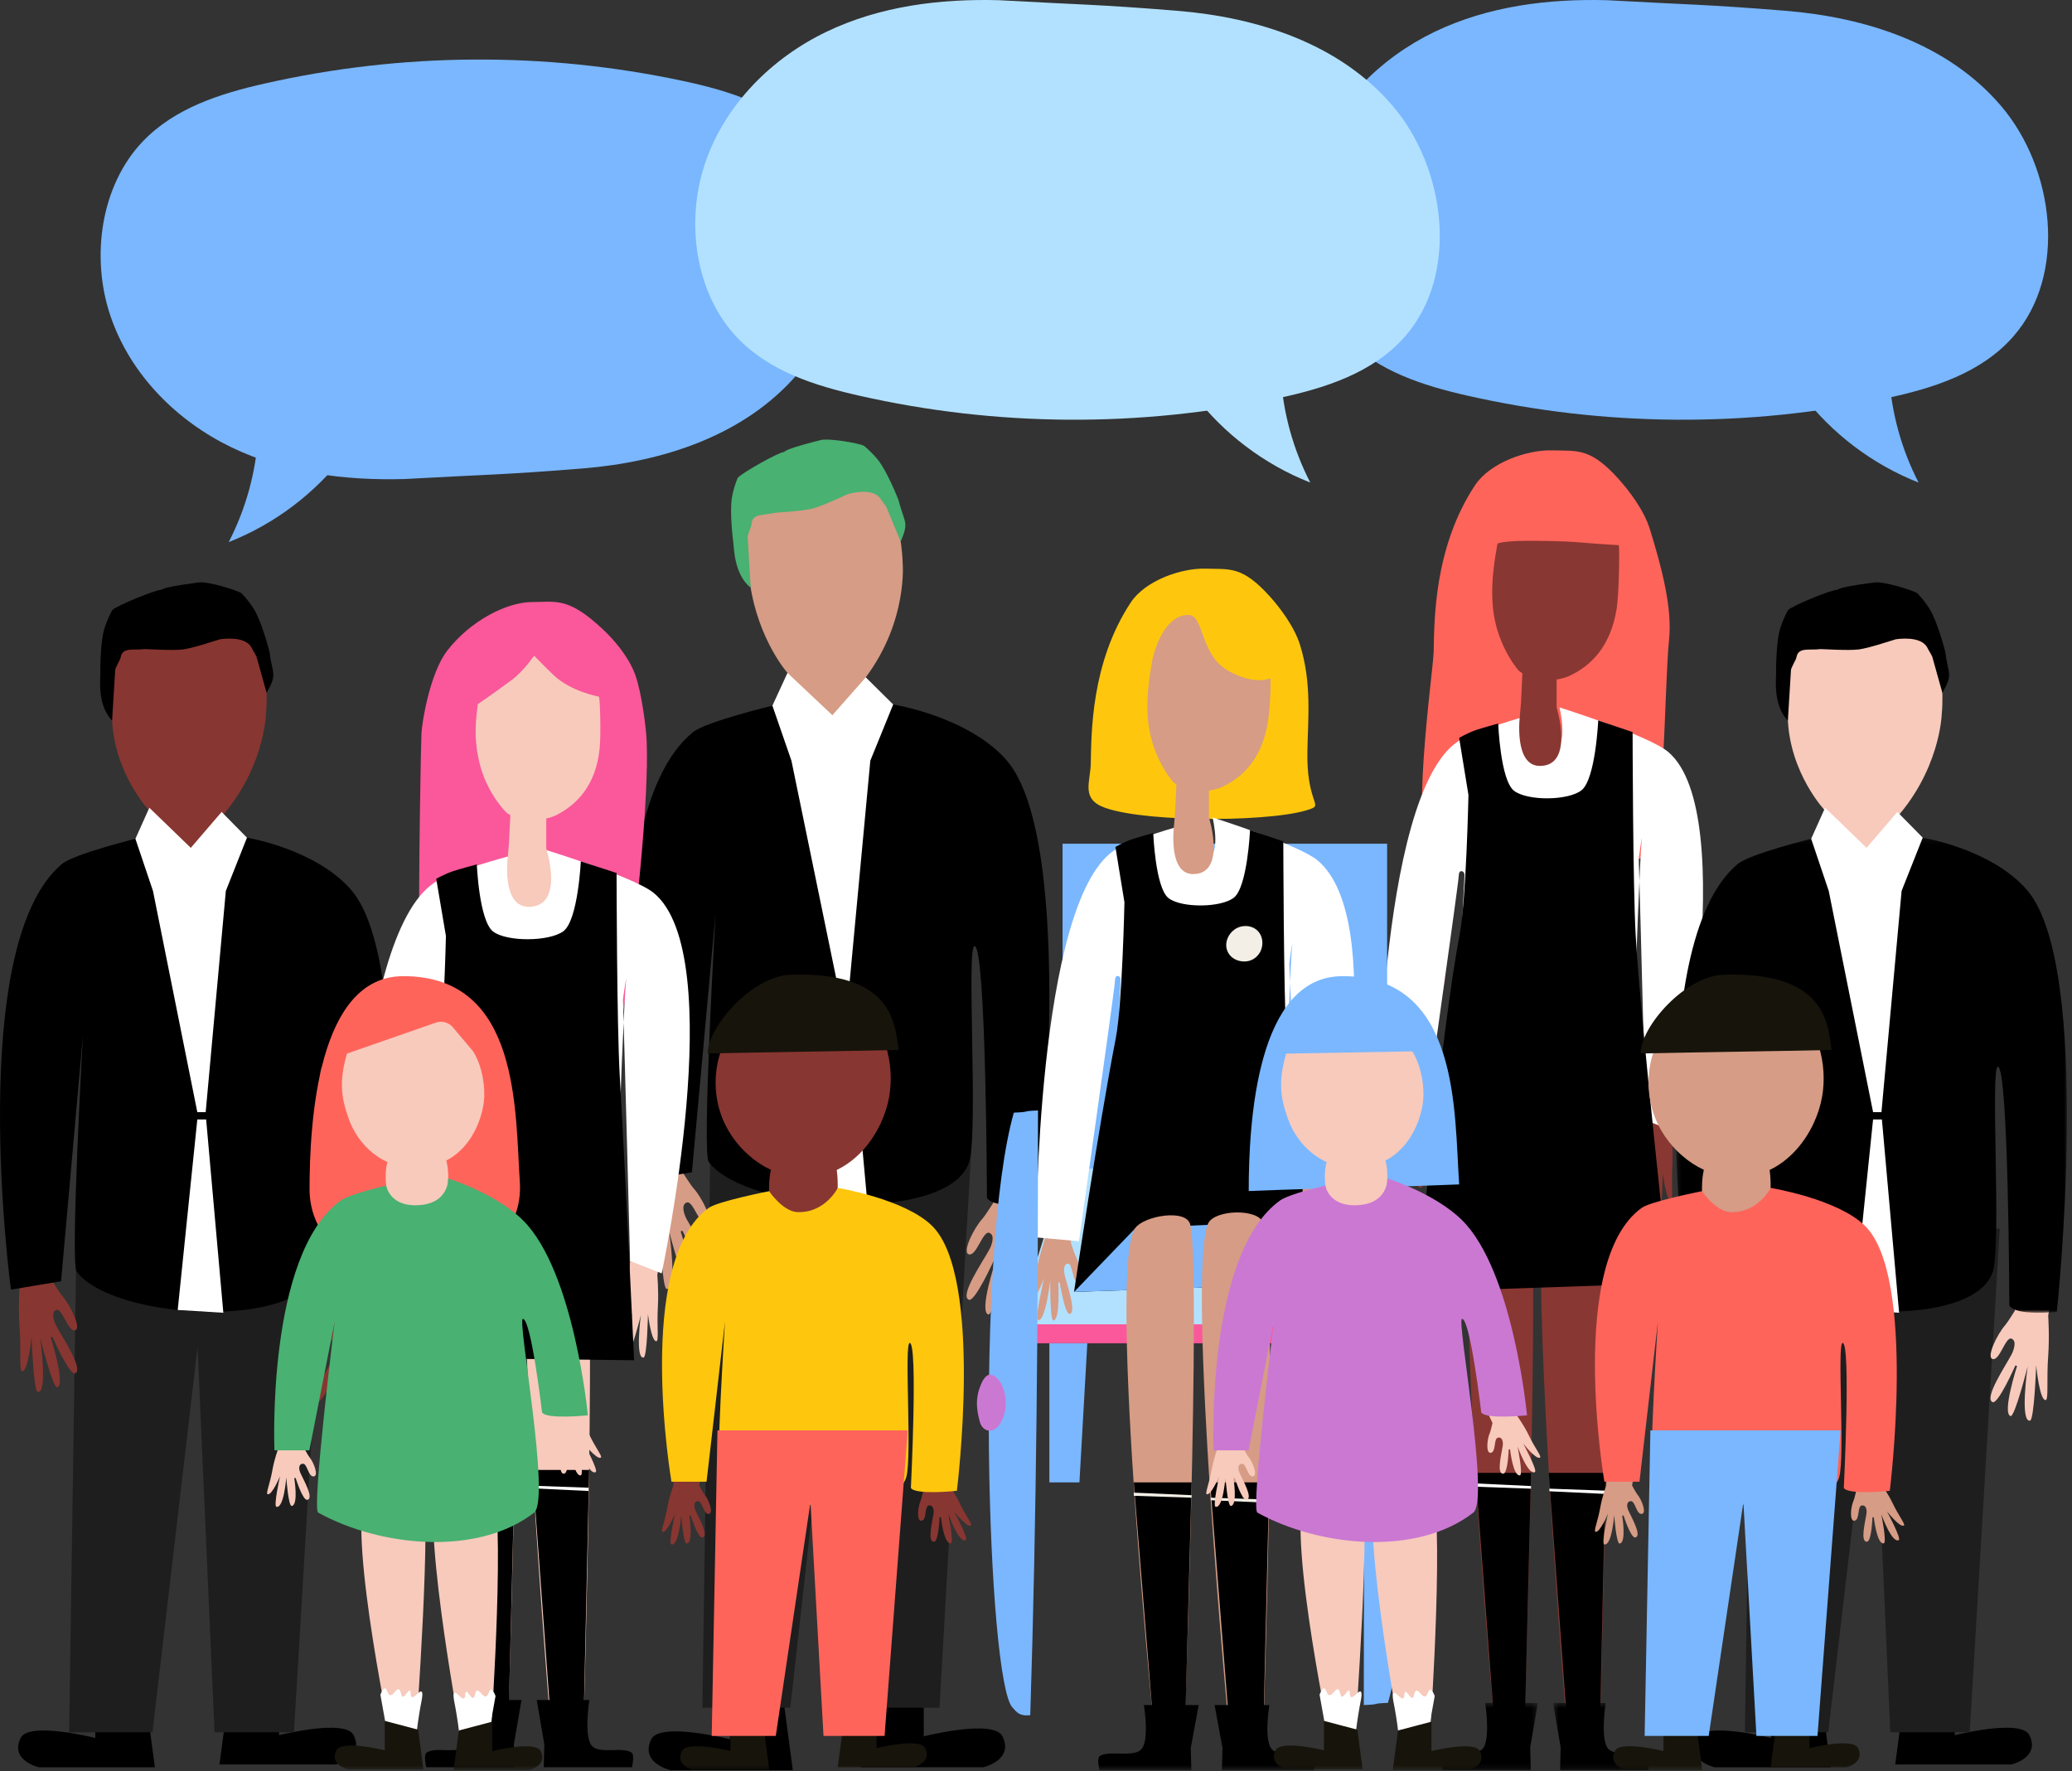<?xml version="1.0" encoding="UTF-8" standalone="no"?>
<svg width="379px" height="324px" viewBox="0 0 379 324" version="1.1" xmlns="http://www.w3.org/2000/svg" xmlns:xlink="http://www.w3.org/1999/xlink">
    <rect x="0" y="0" width="379" height="324" fill="#333333" stroke="none"/>
    <!-- Generator: Sketch 41.2 (35397) - http://www.bohemiancoding.com/sketch -->
    <title>Group 2</title>
    <desc>Created with Sketch.</desc>
    <defs>
        <polygon id="path-1" points="0.023 12.829 17.659 12.829 17.659 0.525 0.023 0.525 0.023 12.829"></polygon>
        <polygon id="path-3" points="0.457 12.829 18.093 12.829 18.093 0.525 0.457 0.525 0.457 12.829"></polygon>
        <polygon id="path-5" points="72.022 87.074 72.022 0.168 0.467 0.168 0.467 87.074 72.022 87.074"></polygon>
        <polygon id="path-7" points="0 243.405 378.078 243.405 378.078 0 0 0"></polygon>
    </defs>
    <g id="Page-1" stroke="none" stroke-width="1" fill="none" fill-rule="evenodd">
        <g id="Paso-1-Copy-57" transform="translate(-747, -126)">
            <g id="Group-2" transform="translate(747, 126)">
                <g id="Group" transform="translate(0, 80.412)">
                    <path d="M256.214,97.869 L253.541,128.739 C253.541,128.739 252.578,131.528 252.046,134.324 C251.405,137.695 250.354,140.336 250.764,140.503 C251.618,140.851 253.409,136.063 253.409,136.063 C253.409,136.063 251.656,143.694 252.23,143.951 C253.651,144.589 254.579,136.531 254.579,136.531 C254.579,136.531 254.513,144.111 255.174,144.065 C256.516,143.97 256.097,136.879 256.097,136.879 L256.359,136.874 C256.359,136.874 257.354,142.932 258.234,142.814 C259.639,142.626 257.745,137.305 257.316,135.519 C257.181,134.964 256.986,133.423 257.891,133.312 C258.851,133.194 258.739,136.912 259.856,136.852 C260.822,136.795 260.083,133.197 259.308,131.697 C259.059,131.218 258.452,129.271 258.452,129.271 L264.365,98.568 L256.214,97.869 Z" id="Fill-1" fill="#893732"></path>
                    <path d="M310.674,96.472 L305.8,127.071 C305.8,127.071 306.058,130.01 305.898,132.854 C305.704,136.277 306.083,139.096 305.646,139.159 C304.733,139.289 304.154,134.209 304.154,134.209 C304.154,134.209 304.008,142.039 303.39,142.148 C301.856,142.422 302.904,134.38 302.904,134.38 C302.904,134.38 301.135,141.749 300.506,141.545 C299.225,141.13 301.348,134.35 301.348,134.35 L301.095,134.281 C301.095,134.281 298.663,139.917 297.838,139.59 C296.52,139.068 299.645,134.364 300.494,132.733 C300.759,132.23 301.323,130.782 300.47,130.453 C299.567,130.108 298.777,133.742 297.708,133.41 C296.783,133.123 298.371,129.813 299.488,128.545 C299.844,128.139 300.905,126.397 300.905,126.397 L302.597,95.175 L310.674,96.472 Z" id="Fill-3" fill="#893732"></path>
                    <path d="M301.393,76.211 C304.456,74.942 304.405,45.293 305.298,36.584 C305.89,30.808 304.022,23.655 301.814,16.47 C300.697,12.837 297.878,9.239 296.17,7.327 C290.884,1.41 288.545,2.114 283.943,1.973 C279.34,1.832 272.542,4.223 269.811,8.344 C262.23,19.786 262.365,33.284 262.237,38.855 C262.158,42.374 257.476,74.572 262.214,76.211 C270.518,79.086 295.459,78.666 301.393,76.211" id="Fill-5" fill="#FF645B"></path>
                    <path d="M292.619,135.786 C295.345,148.02 292.619,236.294 292.619,236.294 L286.65,236.294 C286.65,236.294 279.068,145.255 282.954,135.799 C284.09,133.031 291.948,132.774 292.619,135.786" id="Fill-7" fill="#893732"></path>
                    <path d="M279.79,139.039 C281.766,146.696 278.667,241.134 278.667,241.134 L273.914,241.134 C273.914,241.134 265.114,147.222 270.171,139.845 C271.769,137.513 279.026,136.08 279.79,139.039" id="Fill-9" fill="#893732"></path>
                    <polygon id="Fill-11" fill="#000000" points="269.896 189.017 280.047 189.017 278.979 232.223 273.143 232.223"></polygon>
                    <polygon id="Fill-13" fill="#000000" points="283.299 189.017 293.667 189.017 292.619 236.531 286.69 235.334"></polygon>
                    <polygon id="Fill-15" fill="#FFFFFF" points="269.896 190.953 269.896 191.551 280.047 191.912 280.047 191.432"></polygon>
                    <polygon id="Fill-17" fill="#FFFFFF" points="293.558 192.868 293.558 192.27 283.409 191.91 283.409 192.388"></polygon>
                    <g id="Group-21" transform="translate(263.628, 230.576)">
                        <mask id="mask-2" fill="white">
                            <use xlink:href="#path-1"></use>
                        </mask>
                        <g id="Clip-20"></g>
                        <path d="M8.037,0.525 L17.659,0.525 L16.27,8.652 L16.375,12.829 L0.231,12.829 C0.231,12.829 -0.238,10.679 0.231,10.233 C1.593,8.94 6.207,10.547 7.609,8.87 C9.064,7.128 8.037,0.525 8.037,0.525" id="Fill-19" fill="#000000" mask="url(#mask-2)"></path>
                    </g>
                    <g id="Group-24" transform="translate(283.623, 230.576)">
                        <mask id="mask-4" fill="white">
                            <use xlink:href="#path-3"></use>
                        </mask>
                        <g id="Clip-23"></g>
                        <path d="M10.079,0.525 L0.457,0.525 L1.847,8.652 L1.74,12.829 L17.884,12.829 C17.884,12.829 18.355,10.679 17.884,10.233 C16.522,8.94 11.909,10.547 10.507,8.87 C9.052,7.128 10.079,0.525 10.079,0.525" id="Fill-22" fill="#000000" mask="url(#mask-4)"></path>
                    </g>
                    <path d="M305.128,57.127 C301.555,54.119 285.256,48.995 285.256,48.995 C285.256,48.995 287.22,57.015 283.54,57.015 C279.79,57.015 279.79,50.414 279.79,50.414 C279.79,50.414 269.445,53.274 266.533,55.309 C251.913,65.527 251.913,128.358 251.913,128.358 L260.012,129.082 C260.012,129.082 265.623,89.414 266.719,80.84 C266.859,79.756 266.759,78.954 267.282,78.954 C267.594,78.954 267.911,79.166 267.878,79.785 C267.538,86.204 266.961,98.213 266.961,98.213 L269.745,101.47 L290.38,102.086 L299.195,98.185 C299.195,98.185 299.853,78.212 300.317,72.86 C300.344,72.548 299.746,76.427 299.756,76.731 C300.103,87.955 301.009,124.482 301.009,124.482 L306.564,126.758 C306.564,126.758 318.6,68.468 305.128,57.127" id="Fill-25" fill="#FFFFFF"></path>
                    <path d="M269.86,53.179 C270.928,52.801 274.043,51.936 274.043,51.936 C274.043,51.936 274.441,62.273 276.918,64.225 C279.347,66.141 286.867,66.071 289.289,64.146 C291.856,62.105 292.338,51.386 292.338,51.386 L298.627,53.506 C298.627,53.506 298.669,81.457 299.195,90.76 C300.093,106.687 305.409,154.313 305.409,154.313 L259.077,155.904 C259.077,155.904 263.74,107.284 266.961,90.76 C268.198,84.408 268.603,65.02 268.603,65.02 L266.9,54.574 C266.9,54.574 268.326,53.723 269.86,53.179" id="Fill-27" fill="#000000"></path>
                    <path d="M287.119,43.205 C285.158,44.126 280.895,44.719 277.848,42.323 C277.727,42.23 274.606,38.654 273.435,33.07 C272.262,27.482 273.51,21.39 273.909,19.039 C273.909,19.039 274.664,18.514 279.697,18.514 C282.752,18.514 286.456,18.607 288.079,18.739 C295.024,19.3 296.107,19.311 296.107,19.311 C296.257,19.996 296.153,28.093 295.724,30.862 C294.625,37.949 290.909,41.428 287.119,43.205" id="Fill-29" fill="#893732"></path>
                    <path d="M284.73,40.239 L284.73,48.995 C284.73,48.995 288.034,59.696 281.657,59.696 C276.808,59.696 278.018,50.416 278.018,50.416 L278.202,48.259 L278.588,40.239 L284.73,40.239 Z" id="Fill-31" fill="#893732"></path>
                    <path d="M168.97,228.458 L168.97,237.213 C168.97,237.213 181.788,233.976 183.368,237.213 C185.507,241.59 179.852,242.871 179.852,242.871 L157.478,242.871 L159.048,231.073 L168.97,228.458 Z" id="Fill-33" fill="#000000"></path>
                    <path d="M133.525,228.992 L133.525,237.747 C133.525,237.747 120.707,234.51 119.127,237.747 C116.988,242.124 122.643,243.405 122.643,243.405 L145.017,243.405 L143.446,231.607 L133.525,228.992 Z" id="Fill-35" fill="#000000"></path>
                    <path d="M162.231,50.232 C161.954,55.647 155.897,58.127 152.705,57.847 C146.3,57.285 141.402,54.512 141.7,49.878 C141.801,48.322 143.967,43.566 144.043,42.684 C144.043,42.684 138.716,36.689 137.207,26.442 C136.058,18.625 134.747,14.17 138.223,10.395 C147.344,0.488 156.874,6.113 158.775,6.522 C160.675,6.931 164.824,13.268 165.108,22.51 C165.108,22.51 166.13,33.091 158.36,43.493 C158.36,43.493 162.291,49.09 162.231,50.232" id="Fill-37" fill="#D69C85"></path>
                    <polygon id="Fill-39" fill="#1E1E1E" points="177.648 130.032 171.851 231.981 156.529 231.981 153.255 154.019 144.557 231.981 128.482 231.981 129.923 130.032"></polygon>
                    <path d="M189.936,131.053 L188.228,140.691 C188.228,140.691 188.505,144.654 188.223,148.477 C187.883,153.082 188.329,156.884 187.739,156.958 C186.505,157.112 185.845,150.263 185.845,150.263 C185.845,150.263 185.465,160.799 184.63,160.932 C182.559,161.264 184.159,150.464 184.159,150.464 C184.159,150.464 181.605,160.342 180.762,160.052 C179.049,159.46 182.067,150.385 182.067,150.385 L181.727,150.287 C181.727,150.287 178.32,157.816 177.218,157.356 C175.455,156.621 179.774,150.364 180.956,148.191 C181.321,147.516 182.115,145.58 180.975,145.119 C179.767,144.633 178.618,149.506 177.187,149.036 C175.949,148.627 178.165,144.206 179.697,142.526 C180.187,141.988 181.655,139.67 181.655,139.67 L182.345,130.032 L189.936,131.053 Z" id="Fill-41" fill="#D69C85"></path>
                    <path d="M116.629,125.502 L118.337,135.141 C118.337,135.141 118.06,139.102 118.342,142.925 C118.682,147.531 118.236,151.334 118.827,151.408 C120.061,151.562 120.72,144.711 120.72,144.711 C120.72,144.711 121.1,155.247 121.936,155.38 C124.006,155.712 122.406,144.912 122.406,144.912 C122.406,144.912 124.961,154.79 125.804,154.5 C127.517,153.91 124.5,144.835 124.5,144.835 L124.84,144.736 C124.84,144.736 128.246,152.265 129.347,151.804 C131.11,151.07 126.793,144.813 125.61,142.64 C125.243,141.966 124.45,140.029 125.589,139.569 C126.798,139.081 127.947,143.956 129.379,143.485 C130.616,143.077 128.402,138.655 126.87,136.976 C126.379,136.438 124.91,134.118 124.91,134.118 L124.219,124.482 L116.629,125.502 Z" id="Fill-43" fill="#D69C85"></path>
                    <path d="M163.378,48.458 C163.378,48.458 176.959,50.607 184.013,58.535 C197.231,73.396 189.936,139.934 189.936,139.934 C189.936,139.934 181.763,140.815 180.531,138.704 C180.531,138.704 180.385,92.649 178.253,92.649 C176.772,92.649 178.892,125.853 177.362,131.827 C174.335,143.636 136.643,141.495 129.639,132.147 C128.369,130.451 130.883,86.73 130.883,86.73 L126.561,134.04 L116.63,135.654 C116.63,135.654 107.51,69.266 126.731,53.543 C129.101,51.602 141.284,48.676 141.284,48.676 L153.065,60.53 L163.378,48.458 Z" id="Fill-45" fill="#000000"></path>
                    <polygon id="Fill-47" fill="#FFFFFF" points="152.253 50.421 144.043 42.684 141.283 48.675 144.765 58.736 153.546 101.412 155.205 101.412 159.195 58.736 163.377 48.457 158.362 43.494"></polygon>
                    <path d="M164.355,11.09 C164.329,10.991 162.232,5.67 160.535,3.638 C160.421,3.504 160.091,3.128 160.068,3.088 C159.431,2.381 158.746,1.727 158.014,1.127 C157.041,0.648 151.609,-0.292 150.126,0.09 C149.425,0.268 143.952,1.594 143.404,2.282 C142.739,2.153 135.537,6.153 134.914,7.043 C134.562,7.917 134.275,8.823 134.054,9.748 C134.054,9.793 134.025,9.921 134.01,9.937 C133.972,10.109 133.943,10.282 133.909,10.455 C133.395,13.053 134.11,18.728 134.134,18.826 C134.262,19.368 134.155,24.607 137.31,27.096 L136.77,17.991 C136.649,17.523 137.449,15.937 137.472,15.478 C137.566,13.459 139.583,13.934 141.644,13.406 C141.848,13.355 146.73,13.106 148.645,12.616 C150.56,12.126 154.963,9.997 155.167,9.944 C157.227,9.416 160.057,9.181 161.112,10.908 C161.35,11.299 162.127,12.146 162.246,12.614 L164.755,18.656 C166.327,14.957 165.427,15.286 164.355,11.09" id="Fill-49" fill="#49B172"></path>
                    <polygon id="Fill-51" fill="#FFFFFF" points="155.294 102.819 158.7 140.118 149.663 139.587 153.545 102.819"></polygon>
                    <path d="M106.596,141.989 C109.516,140.648 119.061,76.662 118.295,55.35 C118.197,52.632 117.335,46.174 116.199,43.043 C114.932,39.548 112.078,36.399 110.256,34.694 C103.912,28.753 101.736,29.712 97.283,29.723 C92.832,29.734 86.151,33.001 81.796,38.626 C78.764,42.542 77.216,51.258 77.09,53.79 C76.92,57.233 75.215,141.737 79.846,143.19 C87.965,145.735 100.943,144.585 106.596,141.989" id="Fill-53" fill="#FA589A"></path>
                    <path d="M68.683,123.643 L65.902,154.512 C65.902,154.512 64.903,157.301 64.35,160.098 C63.682,163.469 62.59,166.11 63.015,166.277 C63.904,166.626 65.766,161.836 65.766,161.836 C65.766,161.836 63.943,169.469 64.54,169.726 C66.018,170.363 66.984,162.304 66.984,162.304 C66.984,162.304 66.914,169.885 67.601,169.84 C68.997,169.745 68.561,162.652 68.561,162.652 L68.833,162.648 C68.833,162.648 69.868,168.706 70.783,168.587 C72.245,168.4 70.275,163.081 69.828,161.294 C69.689,160.739 69.484,159.197 70.426,159.086 C71.424,158.969 71.307,162.688 72.469,162.625 C73.474,162.571 72.706,158.972 71.899,157.473 C71.641,156.992 71.009,155.045 71.009,155.045 L77.158,124.342 L68.683,123.643 Z" id="Fill-55" fill="#F7CABC"></path>
                    <path d="M125.304,122.248 L120.235,152.845 C120.235,152.845 120.503,155.786 120.336,158.627 C120.136,162.053 120.53,164.87 120.075,164.933 C119.126,165.063 118.524,159.984 118.524,159.984 C118.524,159.984 118.373,167.813 117.729,167.923 C116.135,168.196 117.224,160.155 117.224,160.155 C117.224,160.155 115.386,167.524 114.731,167.319 C113.399,166.903 115.608,160.123 115.608,160.123 L115.345,160.056 C115.345,160.056 112.816,165.691 111.957,165.366 C110.587,164.843 113.837,160.139 114.72,158.509 C114.994,158.003 115.58,156.555 114.694,156.228 C113.755,155.882 112.933,159.516 111.823,159.185 C110.861,158.898 112.512,155.587 113.672,154.318 C114.044,153.914 115.146,152.171 115.146,152.171 L116.906,120.949 L125.304,122.248 Z" id="Fill-57" fill="#F7CABC"></path>
                    <path d="M106.717,135.252 C109.443,147.486 106.717,235.76 106.717,235.76 L100.748,235.76 C100.748,235.76 93.166,144.721 97.052,135.265 C98.188,132.497 106.046,132.24 106.717,135.252" id="Fill-59" fill="#F7CABC"></path>
                    <path d="M93.888,138.505 C95.864,146.162 92.765,240.6 92.765,240.6 L88.012,240.6 C88.012,240.6 79.212,146.688 84.269,139.311 C85.867,136.979 93.124,135.546 93.888,138.505" id="Fill-61" fill="#F7CABC"></path>
                    <polygon id="Fill-63" fill="#000000" points="83.994 188.483 94.146 188.483 93.077 231.689 87.241 231.689"></polygon>
                    <polygon id="Fill-65" fill="#000000" points="97.397 188.483 107.765 188.483 106.717 235.997 100.788 234.8"></polygon>
                    <polygon id="Fill-67" fill="#FFFFFF" points="83.994 190.42 83.994 191.018 94.146 191.377 94.146 190.898"></polygon>
                    <polygon id="Fill-69" fill="#FFFFFF" points="107.656 192.334 107.656 191.736 97.505 191.376 97.505 191.854"></polygon>
                    <path d="M85.763,230.567 L95.385,230.567 L93.994,238.694 L94.102,242.872 L77.958,242.872 C77.958,242.872 77.486,240.721 77.958,240.275 C79.32,238.983 83.933,240.59 85.335,238.912 C86.79,237.172 85.763,230.567 85.763,230.567" id="Fill-71" fill="#000000"></path>
                    <path d="M107.799,230.567 L98.177,230.567 L99.568,238.694 L99.461,242.872 L115.605,242.872 C115.605,242.872 116.076,240.721 115.605,240.275 C114.243,238.983 109.629,240.59 108.227,238.912 C106.772,237.172 107.799,230.567 107.799,230.567" id="Fill-73" fill="#000000"></path>
                    <path d="M119.537,82.901 C115.823,79.894 98.876,74.769 98.876,74.769 C98.876,74.769 100.919,82.79 97.093,82.79 C93.194,82.79 93.194,76.188 93.194,76.188 C93.194,76.188 82.439,79.047 79.41,81.082 C64.21,91.301 64.21,154.134 64.21,154.134 L72.631,154.855 C72.631,154.855 78.465,115.188 79.606,106.614 C79.748,105.53 79.646,104.728 80.189,104.728 C80.514,104.728 80.844,104.94 80.811,105.559 C80.455,111.979 79.856,123.987 79.856,123.987 L82.75,127.244 L104.206,127.86 L113.368,123.958 C113.368,123.958 114.054,103.987 114.535,98.636 C114.563,98.323 113.942,102.201 113.951,102.505 C114.312,113.729 115.254,150.256 115.254,150.256 L121.029,152.532 C121.029,152.532 133.542,94.243 119.537,82.901" id="Fill-75" fill="#FFFFFF"></path>
                    <path d="M82.869,78.955 C83.98,78.576 87.22,77.712 87.22,77.712 C87.22,77.712 87.633,88.047 90.208,90 C92.734,91.915 100.552,91.845 103.071,89.92 C105.739,87.879 106.239,77.16 106.239,77.16 L112.78,79.282 C112.78,79.282 112.823,107.231 113.368,116.534 C114.302,132.463 115.989,168.419 115.989,168.419 L74.401,167.93 C74.401,167.93 76.506,133.058 79.855,116.534 C81.142,110.183 81.565,90.794 81.565,90.794 L79.793,80.35 C79.793,80.35 81.275,79.498 82.869,78.955" id="Fill-77" fill="#000000"></path>
                    <path d="M101.898,68.623 C100.021,69.598 95.865,70.399 92.74,68.324 C92.617,68.242 89.356,65.063 87.902,59.89 C86.444,54.71 87.133,50.621 87.399,48.394 C87.399,48.394 89.521,46.986 93.509,44.045 C95.882,42.295 97.688,39.519 97.688,39.519 C97.688,39.519 99.739,41.651 101.262,43.092 C104.458,46.125 109.572,47.028 109.572,47.028 C109.756,47.663 109.953,53.923 109.681,56.547 C108.985,63.261 105.524,66.738 101.898,68.623" id="Fill-79" fill="#F7CABC"></path>
                    <path d="M99.917,66.013 L99.917,74.769 C99.917,74.769 103.375,85.469 96.701,85.469 C91.625,85.469 92.891,76.189 92.891,76.189 L93.085,74.034 L93.487,66.013 L99.917,66.013 Z" id="Fill-81" fill="#F7CABC"></path>
                    <path d="M357.56,228.703 L357.56,237.005 C357.56,237.005 369.712,233.936 371.212,237.005 C373.239,241.156 367.878,242.369 367.878,242.369 L346.662,242.369 L348.152,231.184 L357.56,228.703 Z" id="Fill-83" fill="#000000"></path>
                    <path d="M323.951,229.209 L323.951,237.511 C323.951,237.511 311.799,234.443 310.299,237.511 C308.272,241.663 313.633,242.875 313.633,242.875 L334.849,242.875 L333.359,231.69 L323.951,229.209 Z" id="Fill-85" fill="#000000"></path>
                    <path d="M348.985,77.365 C348.057,82.708 341.747,84.439 338.612,83.778 C332.32,82.448 331.172,80.304 332.026,75.741 C332.313,74.207 333.743,68.853 333.925,67.989 C333.925,67.989 327.269,61.088 327.005,50.734 C326.803,42.834 326.04,38.253 329.943,34.925 C340.189,26.19 348.975,32.922 350.811,33.557 C352.649,34.192 356.005,40.984 355.175,50.193 C355.175,50.193 354.917,60.819 345.953,70.21 C345.953,70.21 349.18,76.239 348.985,77.365" id="Fill-87" fill="#F7CABC"></path>
                    <polygon id="Fill-89" fill="#1E1E1E" points="365.788 144.365 360.291 236.473 345.764 236.473 342.659 166.036 334.411 236.473 319.171 236.473 320.536 144.365"></polygon>
                    <path d="M376.224,151.136 L374.646,160.275 C374.646,160.275 374.904,164.033 374.643,167.657 C374.329,172.023 374.74,175.63 374.194,175.699 C373.055,175.845 372.446,169.349 372.446,169.349 C372.446,169.349 372.095,179.341 371.324,179.467 C369.411,179.78 370.888,169.541 370.888,169.541 C370.888,169.541 368.53,178.906 367.751,178.632 C366.169,178.072 368.956,169.467 368.956,169.467 L368.643,169.373 C368.643,169.373 365.496,176.512 364.477,176.077 C362.849,175.38 366.838,169.446 367.929,167.386 C368.268,166.746 369.001,164.91 367.948,164.474 C366.833,164.012 365.772,168.633 364.448,168.188 C363.306,167.801 365.352,163.608 366.767,162.015 C367.219,161.507 368.576,159.307 368.576,159.307 L369.214,150.169 L376.224,151.136 Z" id="Fill-91" fill="#F7CABC"></path>
                    <path d="M308.519,145.873 L310.097,155.012 C310.097,155.012 309.839,158.769 310.1,162.393 C310.416,166.76 310.003,170.366 310.549,170.435 C311.688,170.581 312.297,164.085 312.297,164.085 C312.297,164.085 312.648,174.077 313.419,174.204 C315.332,174.517 313.855,164.277 313.855,164.277 C313.855,164.277 316.213,173.643 316.992,173.368 C318.574,172.809 315.787,164.204 315.787,164.204 L316.1,164.109 C316.1,164.109 319.247,171.248 320.266,170.814 C321.894,170.116 317.906,164.183 316.814,162.122 C316.475,161.482 315.742,159.646 316.795,159.21 C317.91,158.748 318.971,163.37 320.295,162.924 C321.437,162.537 319.391,158.344 317.976,156.752 C317.524,156.243 316.167,154.043 316.167,154.043 L315.529,144.906 L308.519,145.873 Z" id="Fill-93" fill="#F7CABC"></path>
                    <g id="Group-97" transform="translate(306.056, 72.656)">
                        <mask id="mask-6" fill="white">
                            <use xlink:href="#path-5"></use>
                        </mask>
                        <g id="Clip-96"></g>
                        <path d="M45.639,0.168 C45.639,0.168 58.182,2.204 64.698,9.722 C76.906,23.812 70.168,86.903 70.168,86.903 C70.168,86.903 62.621,87.735 61.482,85.735 C61.482,85.735 61.347,42.067 59.376,42.067 C58.009,42.067 59.967,73.551 58.554,79.215 C55.758,90.41 20.948,88.381 14.479,79.516 C13.306,77.91 15.628,36.455 15.628,36.455 L11.636,81.314 L2.463,82.844 C2.463,82.844 -5.958,19.897 11.792,4.988 C13.982,3.149 25.234,0.373 25.234,0.373 L36.114,11.614 L45.639,0.168 Z" id="Fill-95" fill="#000000" mask="url(#mask-6)"></path>
                    </g>
                    <polygon id="Fill-98" fill="#FFFFFF" points="341.421 74.685 333.838 67.349 331.289 73.029 334.505 82.567 342.615 123.031 344.147 123.031 347.832 82.567 351.695 72.824 347.061 68.115"></polygon>
                    <path d="M355.802,38.764 C355.789,38.665 354.347,33.127 352.905,30.908 C352.81,30.759 352.526,30.347 352.509,30.305 C351.961,29.526 351.36,28.793 350.706,28.11 C349.798,27.516 344.518,25.93 342.999,26.129 C342.282,26.224 336.688,26.88 336.062,27.497 C335.418,27.288 327.789,30.39 327.061,31.198 C326.606,32.026 326.212,32.888 325.882,33.782 C325.877,33.828 325.832,33.95 325.816,33.964 C325.757,34.129 325.707,34.298 325.653,34.465 C324.829,36.984 324.856,42.704 324.869,42.805 C324.932,43.357 324.195,48.546 327.028,51.396 L327.587,42.29 C327.524,41.811 328.508,40.334 328.585,39.882 C328.923,37.888 330.867,38.602 332.977,38.328 C333.186,38.301 338.063,38.642 340.023,38.387 C341.983,38.129 346.609,36.548 346.817,36.52 C348.926,36.245 351.765,36.351 352.603,38.191 C352.794,38.608 353.462,39.543 353.525,40.023 L355.289,46.325 C357.295,42.842 356.361,43.058 355.802,38.764" id="Fill-100" fill="#000000"></path>
                    <polygon id="Fill-102" fill="#FFFFFF" points="344.229 124.366 347.374 159.731 339.028 159.227 342.614 124.366"></polygon>
                    <path d="M51.037,228.703 L51.037,237.005 C51.037,237.005 63.189,233.936 64.689,237.005 C66.716,241.156 61.354,242.369 61.354,242.369 L40.14,242.369 L41.629,231.184 L51.037,228.703 Z" id="Fill-104" fill="#000000"></path>
                    <path d="M17.429,229.209 L17.429,237.511 C17.429,237.511 5.276,234.443 3.777,237.511 C1.749,241.663 7.111,242.875 7.111,242.875 L28.327,242.875 L26.836,231.69 L17.429,229.209 Z" id="Fill-106" fill="#000000"></path>
                    <path d="M42.462,77.365 C41.535,82.708 35.224,84.439 32.088,83.778 C25.797,82.448 24.65,80.304 25.504,75.741 C25.789,74.207 27.22,68.853 27.403,67.989 C27.403,67.989 20.747,61.088 20.482,50.734 C20.28,42.834 19.516,38.253 23.421,34.925 C33.667,26.19 42.453,32.922 44.289,33.557 C46.127,34.192 49.482,40.984 48.652,50.193 C48.652,50.193 48.394,60.819 39.431,70.21 C39.431,70.21 42.658,76.239 42.462,77.365" id="Fill-108" fill="#883631"></path>
                    <polygon id="Fill-110" fill="#1E1E1E" points="59.265 144.365 53.768 236.473 39.24 236.473 36.137 166.036 27.889 236.473 12.649 236.473 14.014 144.365"></polygon>
                    <path d="M69.702,151.136 L68.124,160.275 C68.124,160.275 68.38,164.033 68.121,167.657 C67.805,172.023 68.217,175.63 67.672,175.699 C66.533,175.845 65.924,169.349 65.924,169.349 C65.924,169.349 65.573,179.341 64.802,179.467 C62.889,179.78 64.366,169.541 64.366,169.541 C64.366,169.541 62.007,178.906 61.229,178.632 C59.645,178.072 62.434,169.467 62.434,169.467 L62.12,169.373 C62.12,169.373 58.974,176.512 57.955,176.077 C56.327,175.38 60.315,169.446 61.407,167.386 C61.746,166.746 62.479,164.91 61.426,164.474 C60.31,164.012 59.25,168.633 57.926,168.188 C56.784,167.801 58.83,163.608 60.245,162.015 C60.697,161.507 62.052,159.307 62.052,159.307 L62.692,150.169 L69.702,151.136 Z" id="Fill-112" fill="#883631"></path>
                    <path d="M1.997,145.873 L3.573,155.012 C3.573,155.012 3.317,158.769 3.578,162.393 C3.892,166.76 3.48,170.366 4.027,170.435 C5.166,170.581 5.775,164.085 5.775,164.085 C5.775,164.085 6.126,174.077 6.897,174.204 C8.81,174.517 7.333,164.277 7.333,164.277 C7.333,164.277 9.691,173.643 10.47,173.368 C12.052,172.809 9.265,164.204 9.265,164.204 L9.577,164.109 C9.577,164.109 12.725,171.248 13.744,170.814 C15.37,170.116 11.383,164.183 10.291,162.122 C9.952,161.482 9.22,159.646 10.273,159.21 C11.388,158.748 12.449,163.37 13.771,162.924 C14.915,162.537 12.869,158.344 11.454,156.752 C11.002,156.243 9.645,154.043 9.645,154.043 L9.007,144.906 L1.997,145.873 Z" id="Fill-114" fill="#883631"></path>
                    <path d="M45.172,72.824 C45.172,72.824 57.717,74.86 64.231,82.378 C76.439,96.467 69.703,159.558 69.703,159.558 C69.703,159.558 62.154,160.391 61.015,158.391 C61.015,158.391 60.882,114.723 58.911,114.723 C57.544,114.723 59.502,146.207 58.087,151.871 C55.292,163.066 20.482,161.037 14.013,152.172 C12.839,150.565 15.161,109.11 15.161,109.11 L11.169,153.97 L1.997,155.5 C1.997,155.5 -6.425,92.553 11.326,77.644 C13.515,75.805 24.767,73.029 24.767,73.029 L35.649,84.27 L45.172,72.824 Z" id="Fill-116" fill="#000000"></path>
                    <polygon id="Fill-118" fill="#FFFFFF" points="34.898 74.685 27.315 67.349 24.768 73.029 27.982 82.567 36.092 123.031 37.624 123.031 41.309 82.567 45.172 72.824 40.54 68.115"></polygon>
                    <path d="M49.279,38.764 C49.266,38.665 47.824,33.127 46.383,30.908 C46.287,30.759 46.003,30.347 45.986,30.305 C45.439,29.526 44.837,28.793 44.183,28.11 C43.275,27.516 37.995,25.93 36.476,26.129 C35.759,26.224 30.167,26.88 29.539,27.497 C28.895,27.288 21.266,30.39 20.538,31.198 C20.083,32.026 19.689,32.888 19.361,33.782 C19.354,33.828 19.311,33.95 19.295,33.964 C19.236,34.129 19.186,34.298 19.131,34.465 C18.308,36.984 18.335,42.704 18.346,42.805 C18.409,43.357 17.673,48.546 20.505,51.396 L21.064,42.29 C21.001,41.811 21.985,40.334 22.062,39.882 C22.4,37.888 24.344,38.602 26.454,38.328 C26.663,38.301 31.54,38.642 33.5,38.387 C35.46,38.129 40.086,36.548 40.296,36.52 C42.404,36.245 45.242,36.351 46.08,38.191 C46.271,38.608 46.941,39.543 47.003,40.023 L48.766,46.325 C50.772,42.842 49.84,43.058 49.279,38.764" id="Fill-120" fill="#000000"></path>
                    <polygon id="Fill-122" fill="#FFFFFF" points="37.707 124.366 40.852 159.731 32.505 159.227 36.092 124.366"></polygon>
                    <mask id="mask-8" fill="white">
                        <use xlink:href="#path-7"></use>
                    </mask>
                    <g id="Clip-125"></g>
                    <polygon id="Fill-124" fill="#FA589A" mask="url(#mask-8)" points="185.987 165.311 251.197 165.311 251.197 161.844 185.987 161.844"></polygon>
                    <polygon id="Fill-126" fill="#B2E1FF" mask="url(#mask-8)" points="194.947 133.111 185.987 161.843 251.196 161.843 253.728 133.111"></polygon>
                    <polygon id="Fill-127" fill="#7AB7FF" mask="url(#mask-8)" points="194.357 73.923 194.357 133.404 253.727 133.111 253.727 73.923"></polygon>
                    <path d="M193.684,116.433 L191.097,146.312 C191.097,146.312 190.166,149.01 189.65,151.717 C189.029,154.981 188.012,157.539 188.409,157.699 C189.236,158.034 190.97,153.401 190.97,153.401 C190.97,153.401 189.273,160.787 189.827,161.036 C191.204,161.653 192.103,153.855 192.103,153.855 C192.103,153.855 192.039,161.19 192.678,161.147 C193.978,161.055 193.571,154.192 193.571,154.192 L193.824,154.185 C193.824,154.185 194.788,160.048 195.641,159.936 C197.001,159.755 195.167,154.604 194.752,152.875 C194.622,152.338 194.431,150.845 195.308,150.739 C196.237,150.624 196.128,154.222 197.21,154.163 C198.145,154.112 197.429,150.629 196.679,149.176 C196.439,148.712 195.851,146.826 195.851,146.826 L201.575,117.11 L193.684,116.433 Z" id="Fill-128" fill="#D69C85" mask="url(#mask-8)"></path>
                    <path d="M240.151,67.393 C241.556,66.754 238.994,65.585 239.141,57.113 C239.248,50.899 239.958,44.599 237.822,37.644 C236.742,34.13 234.013,30.647 232.36,28.797 C227.242,23.069 224.978,23.748 220.523,23.612 C216.07,23.477 209.489,25.791 206.847,29.78 C199.508,40.854 199.637,53.921 199.516,59.312 C199.437,62.72 197.644,65.805 202.228,67.393 C210.268,70.175 234.491,69.963 240.151,67.393" id="Fill-129" fill="#FEC70D" mask="url(#mask-8)"></path>
                    <path d="M241.03,76.997 C237.572,74.087 221.795,69.127 221.795,69.127 C221.795,69.127 223.697,76.89 220.135,76.89 C216.504,76.89 216.504,70.501 216.504,70.501 C216.504,70.501 206.492,73.267 203.673,75.236 C189.521,85.127 189.521,145.945 189.521,145.945 L197.36,146.644 C197.36,146.644 202.792,108.248 203.853,99.95 C203.988,98.901 203.893,98.125 204.398,98.125 C204.701,98.125 205.007,98.33 204.976,98.928 C204.645,105.142 204.087,116.767 204.087,116.767 L206.781,119.92 L226.756,120.514 L235.287,116.736 C235.287,116.736 235.925,97.408 236.372,92.225 C236.397,91.925 235.821,95.678 235.83,95.973 C236.165,106.836 238.131,133.024 238.131,133.024 L244.031,134.371 C244.031,134.371 254.069,87.975 241.03,76.997" id="Fill-130" fill="#FFFFFF" mask="url(#mask-8)"></path>
                    <path d="M206.892,73.177 C207.928,72.81 210.943,71.973 210.943,71.973 C210.943,71.973 211.328,81.978 213.725,83.867 C216.076,85.721 223.355,85.654 225.7,83.79 C228.183,81.816 228.65,71.441 228.65,71.441 L234.737,73.493 C234.737,73.493 234.779,100.546 235.287,109.551 C236.157,124.968 241.3,154.383 241.3,154.383 L196.456,155.921 C196.456,155.921 200.968,125.545 204.087,109.551 C205.285,103.404 205.678,84.637 205.678,84.637 L204.029,74.528 C204.029,74.528 205.409,73.702 206.892,73.177" id="Fill-131" fill="#000000" mask="url(#mask-8)"></path>
                    <path d="M230.571,93.597 C231.099,92.492 231.087,90.887 230.009,89.833 C228.958,88.809 227.403,88.809 226.335,89.315 C224.833,90.027 223.774,91.985 224.562,93.685 C225.306,95.284 227.285,95.781 228.713,95.286 C229.953,94.853 230.49,93.77 230.571,93.597" id="Fill-132" fill="#F3EFE6" mask="url(#mask-8)"></path>
                    <path d="M223.599,63.523 C221.7,64.414 217.575,64.989 214.624,62.67 C214.508,62.578 211.488,59.118 210.353,53.712 C209.217,48.303 210.425,42.406 210.813,40.131 C210.813,40.131 212.484,32.079 217.357,32.079 C220.315,32.079 219.394,39.281 224.622,42.259 C229.58,45.081 232.36,43.656 232.36,43.656 C232.506,44.318 232.343,48.895 231.928,51.574 C230.862,58.435 227.266,61.802 223.599,63.523" id="Fill-133" fill="#D69C85" mask="url(#mask-8)"></path>
                    <path d="M221.136,59.915 L221.136,69.126 C221.136,69.126 224.408,79.484 218.235,79.484 C213.542,79.484 214.752,70.502 214.752,70.502 L214.949,68.047 L215.34,59.915 L221.136,59.915 Z" id="Fill-134" fill="#D69C85" mask="url(#mask-8)"></path>
                    <path d="M254.115,122.251 C253.38,121.492 252.979,120.66 250.878,120.862 C249.707,157.912 249.46,192.314 249.46,231.496 C253.009,231.34 250.335,231.245 253.883,231.09 C261.098,205.616 258.725,127.002 254.115,122.251" id="Fill-135" fill="#7AB7FF" mask="url(#mask-8)"></path>
                    <polygon id="Fill-136" fill="#7AB7FF" mask="url(#mask-8)" points="191.944 165.31 191.944 190.761 197.444 190.761 198.886 165.31"></polygon>
                    <polygon id="Fill-137" fill="#7AB7FF" mask="url(#mask-8)" points="239.273 187.019 245.745 187.019 245.745 165.311 239.273 165.311"></polygon>
                    <path d="M260.083,174.465 C259.627,172.849 257.846,172.24 256.613,173.886 C254.271,177.007 255.507,182.253 257.827,183.091 C259.119,183.558 259.846,181.473 259.968,181.18 C260.952,178.808 260.719,176.723 260.083,174.465" id="Fill-138" fill="#CB78D3" mask="url(#mask-8)"></path>
                    <polygon id="Fill-139" fill="#7AB7FF" mask="url(#mask-8)" points="196.457 155.92 207.675 144.262 229.894 143.236 241.301 154.383"></polygon>
                    <path d="M231.061,143.395 C233.901,154.747 231.061,236.607 231.061,236.607 L224.844,236.607 C224.844,236.607 216.944,152.157 220.992,143.382 C222.176,140.817 230.363,140.602 231.061,143.395" id="Fill-140" fill="#D69C85" mask="url(#mask-8)"></path>
                    <path d="M217.696,143.525 C219.755,150.839 216.526,240.844 216.526,240.844 L211.575,240.844 C211.575,240.844 202.408,151.25 207.675,144.207 C209.34,141.979 216.901,140.7 217.696,143.525" id="Fill-141" fill="#D69C85" mask="url(#mask-8)"></path>
                    <polygon id="Fill-142" fill="#000000" mask="url(#mask-8)" points="207.39 190.761 217.964 190.761 216.852 232.582 210.773 232.582"></polygon>
                    <polygon id="Fill-143" fill="#000000" mask="url(#mask-8)" points="221.352 190.761 232.152 190.761 231.061 236.752 224.884 235.592"></polygon>
                    <polygon id="Fill-144" fill="#F3EFE6" mask="url(#mask-8)" points="207.39 192.636 207.39 193.215 217.964 193.561 217.964 193.1"></polygon>
                    <polygon id="Fill-145" fill="#F3EFE6" mask="url(#mask-8)" points="232.04 194.489 232.04 193.91 221.464 193.562 221.464 194.025"></polygon>
                    <path d="M232.189,231.496 L222.166,231.496 L223.613,239.361 L223.502,243.406 L240.319,243.406 C240.319,243.406 240.809,241.324 240.319,240.891 C238.903,239.642 234.094,241.198 232.634,239.573 C231.12,237.888 232.189,231.496 232.189,231.496" id="Fill-146" fill="#000000" mask="url(#mask-8)"></path>
                    <path d="M243.689,134.293 L242.968,138.763 C242.968,138.763 243.212,141.609 243.052,144.359 C242.856,147.676 243.22,150.403 242.797,150.463 C241.912,150.586 241.361,145.669 241.361,145.669 C241.361,145.669 241.206,153.247 240.606,153.354 C239.121,153.615 240.151,145.831 240.151,145.831 C240.151,145.831 238.424,152.963 237.815,152.764 C236.578,152.358 238.647,145.801 238.647,145.801 L238.402,145.734 C238.402,145.734 236.036,151.183 235.238,150.865 C233.963,150.358 236.998,145.811 237.823,144.234 C238.079,143.747 238.627,142.345 237.804,142.028 C236.931,141.689 236.158,145.208 235.123,144.884 C234.229,144.605 235.772,141.402 236.855,140.177 C237.201,139.786 238.232,138.102 238.232,138.102 L238.512,133.112 L243.689,134.293 Z" id="Fill-147" fill="#D69C85" mask="url(#mask-8)"></path>
                    <path d="M209.232,231.496 L219.255,231.496 L217.808,239.361 L217.918,243.406 L201.101,243.406 C201.101,243.406 200.611,241.324 201.101,240.891 C202.518,239.642 207.327,241.198 208.786,239.573 C210.301,237.888 209.232,231.496 209.232,231.496" id="Fill-148" fill="#000000" mask="url(#mask-8)"></path>
                    <path d="M185.213,231.964 C185.949,232.722 186.348,233.555 188.45,233.353 C189.621,196.303 189.867,161.9 189.867,122.719 C186.319,122.875 188.992,122.969 185.444,123.125 C178.23,148.598 180.603,227.212 185.213,231.964" id="Fill-149" fill="#7AB7FF" mask="url(#mask-8)"></path>
                    <path d="M179.244,179.749 C179.701,181.366 181.481,181.975 182.717,180.328 C185.056,177.207 183.821,171.962 181.5,171.123 C180.21,170.657 179.481,172.741 179.36,173.035 C178.376,175.407 178.608,177.491 179.244,179.749" id="Fill-150" fill="#CB78D3" mask="url(#mask-8)"></path>
                    <path d="M222.826,181.215 L222.712,184.501 C222.712,184.501 221.957,186.525 221.614,188.519 C221.198,190.923 220.351,192.849 220.75,192.934 C221.585,193.109 223.011,189.624 223.011,189.624 C223.011,189.624 221.784,195.091 222.345,195.224 C223.736,195.556 224.152,189.86 224.152,189.86 C224.152,189.86 224.527,195.155 225.154,195.072 C226.426,194.899 225.615,189.982 225.615,189.982 L225.864,189.958 C225.864,189.958 227.163,194.108 227.993,193.956 C229.32,193.714 227.208,190.149 226.697,188.935 C226.537,188.56 226.261,187.498 227.117,187.349 C228.024,187.193 228.131,189.798 229.19,189.666 C230.107,189.551 229.195,187.097 228.37,186.112 C228.105,185.795 227.416,184.485 227.416,184.485 L228.051,180.867 L222.826,181.215 Z" id="Fill-151" fill="#F7CABC" mask="url(#mask-8)"></path>
                    <path d="M276.545,175.502 L277.536,178.636 C277.536,178.636 278.805,180.383 279.67,182.212 C280.715,184.415 282.048,186.044 281.686,186.232 C280.928,186.626 278.621,183.652 278.621,183.652 C278.621,183.652 281.268,188.589 280.763,188.868 C279.513,189.563 277.584,184.184 277.584,184.184 C277.584,184.184 278.643,189.386 278.016,189.474 C276.746,189.649 276.209,184.694 276.209,184.694 L275.961,184.739 C275.961,184.739 275.823,189.086 274.981,189.163 C273.64,189.285 274.717,185.286 274.885,183.977 C274.938,183.571 274.919,182.476 274.057,182.563 C273.14,182.654 273.735,185.193 272.677,185.35 C271.765,185.486 271.985,182.879 272.515,181.706 C272.685,181.331 272.999,179.883 272.999,179.883 L271.418,176.57 L276.545,175.502 Z" id="Fill-152" fill="#F7CABC" mask="url(#mask-8)"></path>
                    <path d="M261.671,190.317 C264.372,195.774 261.671,235.122 261.671,235.122 L255.76,235.122 C255.76,235.122 248.249,194.529 252.097,190.312 C253.223,189.079 261.006,188.975 261.671,190.317" id="Fill-153" fill="#F7CABC" mask="url(#mask-8)"></path>
                    <path d="M248.964,191.596 C250.922,195.012 247.852,236.938 247.852,236.938 L243.144,236.938 C243.144,236.938 234.428,195.15 239.436,191.859 C241.019,190.82 248.207,190.276 248.964,191.596" id="Fill-154" fill="#F7CABC" mask="url(#mask-8)"></path>
                    <path d="M245.538,98.156 C229.897,98.185 228.409,124.708 228.409,137.465 C244.104,136.835 251.208,136.882 266.904,136.253 C265.977,123.023 267.108,98.117 245.538,98.156" id="Fill-155" fill="#7AB7FF" mask="url(#mask-8)"></path>
                    <path d="M243.232,130.892 C241.499,133.577 242.77,138.796 242.959,139.125 C244.373,141.567 252.118,141.975 252.993,139.659 C254.012,136.96 254.165,132.108 252.658,130.302 L243.232,130.892 Z" id="Fill-156" fill="#F7CABC" mask="url(#mask-8)"></path>
                    <path d="M258.332,111.912 L235.249,112.325 C233.801,117.409 234.169,120.374 235.626,124.373 C237.305,128.989 241.776,133.65 248.687,133.179 C256.776,132.626 259.767,125.395 260.288,121.197 C260.605,118.628 260.072,114.694 258.332,111.912" id="Fill-157" fill="#F7CABC" mask="url(#mask-8)"></path>
                    <path d="M253.771,135.166 C253.771,135.166 262.413,137.834 267.425,142.789 C276.818,152.073 279.318,178.488 279.318,178.488 C279.318,178.488 271.819,179.286 270.942,177.966 C270.942,177.966 268.947,160.851 267.431,160.851 C266.38,160.851 272.552,193.903 269.487,196.293 C259.222,204.291 241.381,202.59 229.995,196.293 C228.775,195.617 233.012,161.313 233.012,161.313 L228.381,184.899 L221.989,184.899 C221.989,184.899 220.472,149.024 234.13,139.2 C235.814,137.988 242.429,136.468 242.429,136.468 C242.429,136.468 242.988,140.092 247.755,140.071 C254.019,140.042 253.771,135.166 253.771,135.166" id="Fill-158" fill="#CB78D3" mask="url(#mask-8)"></path>
                    <path d="M241.368,229.593 C241.735,228.682 242.007,228.421 242.212,228.438 C242.613,228.475 242.637,229.58 243.143,229.683 C243.722,229.798 244.257,228.48 244.743,228.616 C245.174,228.737 245.063,229.866 245.452,229.949 C245.885,230.04 246.407,228.735 246.741,228.838 C247.018,228.924 246.794,229.877 247.14,230.037 C247.595,230.249 248.476,228.836 248.872,229.016 C249.215,229.171 248.963,230.419 248.872,230.882 C248.623,232.136 248.306,233.939 248.027,236.258 L242.39,235.281 C242.049,233.384 241.709,231.49 241.368,229.593" id="Fill-159" fill="#FFFFFF" mask="url(#mask-8)"></path>
                    <path d="M242.166,234.388 L242.166,239.776 C242.166,239.776 234.277,237.785 233.303,239.776 C231.988,242.472 235.468,243.259 235.468,243.259 L249.241,243.259 L248.274,235.998 L242.166,234.388 Z" id="Fill-160" fill="#17140B" mask="url(#mask-8)"></path>
                    <path d="M262.433,229.831 C262.066,228.918 261.794,228.657 261.59,228.675 C261.189,228.712 261.164,229.816 260.657,229.919 C260.081,230.035 259.544,228.718 259.058,228.853 C258.627,228.973 258.738,230.102 258.348,230.185 C257.916,230.277 257.393,228.971 257.06,229.074 C256.783,229.161 257.007,230.113 256.661,230.274 C256.206,230.487 255.326,229.072 254.929,229.254 C254.586,229.408 254.838,230.657 254.929,231.119 C255.177,232.374 255.495,234.175 255.773,236.494 C257.653,236.168 259.533,235.843 261.412,235.517 C261.752,233.622 262.093,231.726 262.433,229.831" id="Fill-161" fill="#FFFFFF" mask="url(#mask-8)"></path>
                    <path d="M261.828,234.534 L261.828,239.922 C261.828,239.922 269.718,237.93 270.691,239.922 C272.006,242.616 268.526,243.405 268.526,243.405 L254.754,243.405 L255.721,236.144 L261.828,234.534 Z" id="Fill-162" fill="#17140B" mask="url(#mask-8)"></path>
                    <path d="M51.035,181.215 L50.921,184.501 C50.921,184.501 50.167,186.525 49.824,188.519 C49.407,190.923 48.561,192.849 48.96,192.934 C49.795,193.109 51.221,189.624 51.221,189.624 C51.221,189.624 49.995,195.091 50.555,195.224 C51.945,195.556 52.362,189.86 52.362,189.86 C52.362,189.86 52.739,195.155 53.363,195.072 C54.636,194.899 53.825,189.982 53.825,189.982 L54.073,189.958 C54.073,189.958 55.373,194.108 56.203,193.956 C57.53,193.714 55.418,190.149 54.907,188.935 C54.746,188.56 54.471,187.498 55.326,187.349 C56.233,187.193 56.341,189.798 57.4,189.666 C58.316,189.551 57.406,187.097 56.579,186.112 C56.317,185.795 55.626,184.485 55.626,184.485 L56.261,180.867 L51.035,181.215 Z" id="Fill-163" fill="#F7CABC" mask="url(#mask-8)"></path>
                    <path d="M104.755,175.502 L105.745,178.636 C105.745,178.636 107.014,180.383 107.88,182.212 C108.925,184.415 110.258,186.044 109.896,186.232 C109.139,186.626 106.83,183.652 106.83,183.652 C106.83,183.652 109.477,188.589 108.973,188.868 C107.723,189.563 105.793,184.184 105.793,184.184 C105.793,184.184 106.853,189.386 106.226,189.474 C104.955,189.649 104.419,184.694 104.419,184.694 L104.17,184.739 C104.17,184.739 104.032,189.086 103.193,189.163 C101.85,189.285 102.927,185.286 103.095,183.977 C103.148,183.571 103.13,182.476 102.267,182.563 C101.35,182.654 101.945,185.193 100.889,185.35 C99.975,185.486 100.195,182.879 100.725,181.706 C100.895,181.331 101.209,179.883 101.209,179.883 L99.627,176.57 L104.755,175.502 Z" id="Fill-164" fill="#F7CABC" mask="url(#mask-8)"></path>
                    <path d="M89.881,190.317 C92.582,195.774 89.881,235.122 89.881,235.122 L83.969,235.122 C83.969,235.122 76.459,194.529 80.306,190.312 C81.433,189.079 89.216,188.975 89.881,190.317" id="Fill-165" fill="#F7CABC" mask="url(#mask-8)"></path>
                    <path d="M77.173,191.596 C79.131,195.012 76.061,236.938 76.061,236.938 L71.353,236.938 C71.353,236.938 62.638,195.15 67.646,191.859 C69.229,190.82 76.417,190.276 77.173,191.596" id="Fill-166" fill="#F7CABC" mask="url(#mask-8)"></path>
                    <path d="M73.748,98.156 C58.107,98.185 56.618,124.708 56.618,137.465 C57.275,158.356 95.771,157.143 95.114,136.253 C94.186,123.025 95.318,98.117 73.748,98.156" id="Fill-167" fill="#FF645B" mask="url(#mask-8)"></path>
                    <path d="M71.441,130.892 C69.709,133.577 70.98,138.796 71.169,139.125 C72.582,141.567 80.328,141.975 81.203,139.659 C82.222,136.96 82.375,132.108 80.868,130.302 L71.441,130.892 Z" id="Fill-168" fill="#F7CABC" mask="url(#mask-8)"></path>
                    <path d="M86.541,111.912 L82.849,107.523 C82.083,106.612 80.837,106.269 79.713,106.661 L63.459,112.325 C62.01,117.409 62.379,120.374 63.835,124.373 C65.515,128.989 69.985,133.65 76.896,133.179 C84.985,132.626 87.977,125.395 88.498,121.197 C88.815,118.628 88.281,114.694 86.541,111.912" id="Fill-169" fill="#F7CABC" mask="url(#mask-8)"></path>
                    <path d="M81.981,135.166 C81.981,135.166 90.622,137.834 95.634,142.789 C105.028,152.073 107.529,178.488 107.529,178.488 C107.529,178.488 100.028,179.286 99.152,177.966 C99.152,177.966 97.157,160.851 95.641,160.851 C94.59,160.851 100.762,193.903 97.697,196.293 C87.432,204.291 69.591,202.59 58.204,196.293 C56.985,195.617 61.222,161.313 61.222,161.313 L56.591,184.899 L50.199,184.899 C50.199,184.899 48.681,149.024 62.34,139.2 C64.024,137.988 70.639,136.468 70.639,136.468 C70.639,136.468 71.198,140.092 75.965,140.071 C82.229,140.042 81.981,135.166 81.981,135.166" id="Fill-170" fill="#49B172" mask="url(#mask-8)"></path>
                    <path d="M69.579,229.593 C69.945,228.682 70.218,228.421 70.421,228.438 C70.822,228.475 70.848,229.58 71.354,229.683 C71.931,229.798 72.468,228.48 72.952,228.616 C73.384,228.737 73.274,229.866 73.663,229.949 C74.096,230.04 74.616,228.735 74.951,228.838 C75.229,228.924 75.004,229.877 75.35,230.037 C75.805,230.249 76.685,228.836 77.081,229.016 C77.425,229.171 77.172,230.419 77.081,230.882 C76.833,232.136 76.517,233.939 76.238,236.258 L70.599,235.281 C70.26,233.384 69.918,231.49 69.579,229.593" id="Fill-171" fill="#FFFFFF" mask="url(#mask-8)"></path>
                    <path d="M70.376,234.388 L70.376,239.776 C70.376,239.776 62.487,237.785 61.513,239.776 C60.197,242.472 63.678,243.259 63.678,243.259 L77.45,243.259 L76.484,235.998 L70.376,234.388 Z" id="Fill-172" fill="#17140B" mask="url(#mask-8)"></path>
                    <path d="M90.643,229.831 C90.276,228.918 90.003,228.657 89.8,228.675 C89.399,228.712 89.374,229.816 88.867,229.919 C88.29,230.035 87.754,228.718 87.27,228.853 C86.837,228.973 86.948,230.102 86.558,230.185 C86.126,230.277 85.603,228.971 85.27,229.074 C84.993,229.161 85.217,230.113 84.871,230.274 C84.416,230.487 83.536,229.072 83.139,229.254 C82.796,229.408 83.047,230.657 83.139,231.119 C83.387,232.374 83.704,234.175 83.983,236.494 C85.863,236.168 87.742,235.843 89.622,235.517 C89.962,233.622 90.303,231.726 90.643,229.831" id="Fill-173" fill="#FFFFFF" mask="url(#mask-8)"></path>
                    <path d="M90.039,234.534 L90.039,239.922 C90.039,239.922 97.927,237.93 98.9,239.922 C100.217,242.616 96.737,243.405 96.737,243.405 L82.964,243.405 L83.93,236.144 L90.039,234.534 Z" id="Fill-174" fill="#17140B" mask="url(#mask-8)"></path>
                    <path d="M172.436,187.891 L173.431,191.037 C173.431,191.037 174.704,192.79 175.574,194.626 C176.622,196.838 177.96,198.475 177.596,198.663 C176.837,199.057 174.52,196.073 174.52,196.073 C174.52,196.073 177.176,201.028 176.672,201.308 C175.415,202.004 173.48,196.607 173.48,196.607 C173.48,196.607 174.54,201.828 173.914,201.916 C172.637,202.093 172.098,197.12 172.098,197.12 L171.85,197.163 C171.85,197.163 171.711,201.527 170.868,201.604 C169.52,201.727 170.602,197.712 170.77,196.4 C170.823,195.992 170.805,194.892 169.938,194.979 C169.019,195.072 169.615,197.617 168.555,197.776 C167.637,197.914 167.86,195.295 168.392,194.119 C168.562,193.743 168.877,192.288 168.877,192.288 L167.29,188.962 L172.436,187.891 Z" id="Fill-175" fill="#883631" mask="url(#mask-8)"></path>
                    <path d="M123.28,188.041 L123.165,191.34 C123.165,191.34 122.41,193.37 122.064,195.371 C121.646,197.785 120.797,199.719 121.197,199.804 C122.034,199.98 123.466,196.483 123.466,196.483 C123.466,196.483 122.236,201.97 122.798,202.105 C124.194,202.439 124.612,196.718 124.612,196.718 C124.612,196.718 124.988,202.034 125.617,201.949 C126.894,201.776 126.081,196.84 126.081,196.84 L126.33,196.818 C126.33,196.818 127.634,200.982 128.467,200.832 C129.799,200.588 127.68,197.01 127.166,195.792 C127.006,195.415 126.729,194.348 127.588,194.199 C128.498,194.04 128.607,196.656 129.669,196.523 C130.59,196.409 129.674,193.946 128.845,192.955 C128.581,192.639 127.887,191.324 127.887,191.324 L128.525,187.692 L123.28,188.041 Z" id="Fill-176" fill="#883631" mask="url(#mask-8)"></path>
                    <path d="M160.334,233.968 L160.334,239.377 C160.334,239.377 168.253,237.379 169.23,239.377 C170.551,242.084 167.058,242.875 167.058,242.875 L153.232,242.875 L154.203,235.585 L160.334,233.968 Z" id="Fill-177" fill="#17140B" mask="url(#mask-8)"></path>
                    <path d="M133.625,234.499 L133.625,239.908 C133.625,239.908 125.706,237.909 124.728,239.908 C123.408,242.614 126.901,243.406 126.901,243.406 L140.726,243.406 L139.755,236.116 L133.625,234.499 Z" id="Fill-178" fill="#17140B" mask="url(#mask-8)"></path>
                    <path d="M141.576,131.979 C139.837,135.428 141.112,142.143 141.303,142.564 C142.721,145.704 151.571,145.631 152.449,142.651 C153.472,139.181 153.624,132.941 152.113,130.619 L141.576,131.979 Z" id="Fill-179" fill="#883631" mask="url(#mask-8)"></path>
                    <path d="M155.456,102.462 C149.069,98.713 141.194,100.592 136.364,104.985 C130.563,110.262 129.41,118.933 132.762,125.535 C135.423,130.776 141.315,135.486 148.252,134.908 C156.373,134.235 161.541,126.683 162.662,120.128 C163.605,114.61 162.255,106.452 155.456,102.462" id="Fill-180" fill="#883631" mask="url(#mask-8)"></path>
                    <path d="M153.233,136.895 C153.233,136.895 165.48,138.878 170.511,143.853 C179.941,153.171 175.025,192.306 175.025,192.306 C175.025,192.306 167.496,193.108 166.616,191.785 C166.616,191.785 167.923,165.248 166.401,165.248 C165.347,165.248 166.858,186.073 165.767,189.82 C163.607,197.226 136.719,195.884 131.722,190.021 C130.815,188.956 132.61,161.361 132.61,161.361 L129.239,190.642 L122.821,190.642 C122.821,190.642 115.937,150.408 129.647,140.544 C131.338,139.331 140.681,137.491 140.681,137.491 C140.681,137.491 143.218,141.255 145.915,141.324 C150.989,141.457 153.233,136.895 153.233,136.895" id="Fill-181" fill="#FEC70D" mask="url(#mask-8)"></path>
                    <polygon id="Fill-182" fill="#FF645B" mask="url(#mask-8)" points="166.028 181.245 161.801 237.139 150.633 237.139 148.245 194.394 141.903 237.139 130.185 237.139 131.234 181.245"></polygon>
                    <path d="M144.58,97.897 C137.626,98.128 129.457,107.357 129.457,112.301 C140.84,112.057 152.988,111.903 164.373,111.66 C163.7,106.534 163.091,97.286 144.58,97.897" id="Fill-183" fill="#17140B" mask="url(#mask-8)"></path>
                    <path d="M343.081,187.891 L344.076,191.037 C344.076,191.037 345.349,192.79 346.219,194.626 C347.267,196.838 348.605,198.475 348.241,198.663 C347.481,199.057 345.164,196.073 345.164,196.073 C345.164,196.073 347.821,201.028 347.316,201.308 C346.06,202.004 344.124,196.607 344.124,196.607 C344.124,196.607 345.187,201.828 344.559,201.916 C343.281,202.093 342.743,197.12 342.743,197.12 L342.495,197.163 C342.495,197.163 342.355,201.527 341.512,201.604 C340.165,201.727 341.246,197.712 341.415,196.4 C341.468,195.992 341.45,194.892 340.583,194.979 C339.663,195.072 340.259,197.617 339.2,197.776 C338.282,197.914 338.505,195.295 339.037,194.119 C339.208,193.743 339.522,192.288 339.522,192.288 L337.934,188.962 L343.081,187.891 Z" id="Fill-184" fill="#D69C85" mask="url(#mask-8)"></path>
                    <path d="M293.925,188.041 L293.81,191.34 C293.81,191.34 293.055,193.37 292.709,195.371 C292.291,197.785 291.442,199.719 291.842,199.804 C292.68,199.98 294.111,196.483 294.111,196.483 C294.111,196.483 292.88,201.97 293.443,202.105 C294.839,202.439 295.257,196.718 295.257,196.718 C295.257,196.718 295.633,202.034 296.262,201.949 C297.539,201.776 296.726,196.84 296.726,196.84 L296.976,196.818 C296.976,196.818 298.279,200.982 299.112,200.832 C300.444,200.588 298.325,197.01 297.811,195.792 C297.651,195.415 297.374,194.348 298.232,194.199 C299.143,194.04 299.252,196.656 300.314,196.523 C301.235,196.409 300.319,193.946 299.492,192.955 C299.226,192.639 298.532,191.324 298.532,191.324 L299.171,187.692 L293.925,188.041 Z" id="Fill-185" fill="#D69C85" mask="url(#mask-8)"></path>
                    <path d="M330.979,233.968 L330.979,239.377 C330.979,239.377 338.898,237.379 339.875,239.377 C341.196,242.084 337.702,242.875 337.702,242.875 L323.877,242.875 L324.848,235.585 L330.979,233.968 Z" id="Fill-186" fill="#17140B" mask="url(#mask-8)"></path>
                    <path d="M304.269,234.499 L304.269,239.908 C304.269,239.908 296.35,237.909 295.373,239.908 C294.053,242.614 297.546,243.406 297.546,243.406 L311.371,243.406 L310.4,236.116 L304.269,234.499 Z" id="Fill-187" fill="#17140B" mask="url(#mask-8)"></path>
                    <path d="M312.221,131.979 C310.483,135.428 311.756,142.143 311.947,142.564 C313.365,145.704 322.215,145.631 323.095,142.651 C324.117,139.181 324.269,132.941 322.758,130.619 L312.221,131.979 Z" id="Fill-188" fill="#D69C85" mask="url(#mask-8)"></path>
                    <path d="M326.102,102.462 C319.713,98.713 311.839,100.592 307.01,104.985 C301.207,110.262 300.054,118.933 303.406,125.535 C306.067,130.776 311.959,135.486 318.898,134.908 C327.017,134.235 332.185,126.683 333.306,120.128 C334.25,114.61 332.899,106.452 326.102,102.462" id="Fill-189" fill="#D69C85" mask="url(#mask-8)"></path>
                    <path d="M323.878,136.895 C323.878,136.895 336.125,138.878 341.156,143.853 C350.586,153.171 345.67,192.306 345.67,192.306 C345.67,192.306 338.142,193.108 337.262,191.785 C337.262,191.785 338.568,165.248 337.046,165.248 C335.992,165.248 337.503,186.073 336.411,189.82 C334.253,197.226 307.365,195.884 302.367,190.021 C301.46,188.956 303.255,161.361 303.255,161.361 L299.883,190.642 L293.466,190.642 C293.466,190.642 286.582,150.408 300.292,140.544 C301.983,139.331 311.326,137.491 311.326,137.491 C311.326,137.491 313.864,141.255 316.559,141.324 C321.634,141.457 323.878,136.895 323.878,136.895" id="Fill-190" fill="#FF645B" mask="url(#mask-8)"></path>
                    <polygon id="Fill-191" fill="#7AB7FF" mask="url(#mask-8)" points="336.673 181.245 332.446 237.139 321.277 237.139 318.89 194.394 312.548 237.139 300.829 237.139 301.881 181.245"></polygon>
                    <path d="M315.226,97.897 C308.27,98.128 300.101,107.357 300.101,112.301 C311.486,112.057 323.633,111.903 335.017,111.66 C334.344,106.534 333.736,97.286 315.226,97.897" id="Fill-192" fill="#17140B" mask="url(#mask-8)"></path>
                </g>
                <path d="M73.995,87.629 C63.198,87.93 52.177,86.565 42.34,81.83 C32.503,77.089 23.924,68.686 20.236,57.888 C16.542,47.094 18.413,33.935 26.111,25.879 C31.982,19.736 40.305,17.117 48.363,15.293 C73.479,9.594 99.699,9.423 124.883,14.799 C133.423,16.615 142.317,19.357 148.246,26.137 C158.165,37.473 155.747,56.887 145.948,68.336 C136.147,79.792 121.088,84.51 106.576,85.694 C92.059,86.876 88.534,86.816 73.995,87.629" id="Fill-153" fill="#7AB7FF"></path>
                <path d="M63.134,83.077 C57.668,90.243 50.218,95.867 41.832,99.169 C44.964,93.103 46.816,86.384 47.228,79.575" id="Fill-155" fill="#7AB7FF"></path>
                <path d="M294.03,0.04 C283.233,-0.262 272.215,1.103 262.378,5.838 C252.541,10.582 243.96,18.983 240.273,29.781 C236.579,40.574 238.45,53.733 246.149,61.789 C252.02,67.932 260.343,70.544 268.4,72.375 C293.524,78.074 319.734,78.245 344.92,72.877 C353.46,71.053 362.355,68.311 368.283,61.531 C378.202,50.195 375.784,30.782 365.986,19.332 C356.185,7.876 341.125,3.158 326.611,1.974 C312.096,0.792 308.571,0.853 294.03,0.04" id="Fill-161" fill="#7AB7FF"></path>
                <path d="M329.638,72.188 C335.106,79.353 342.556,84.978 350.942,88.28 C347.81,82.209 345.963,75.494 345.544,68.686" id="Fill-163" fill="#7AB7FF"></path>
                <path d="M182.756,0.038 C171.96,-0.256 160.941,1.102 151.104,5.846 C141.267,10.581 132.686,18.986 128.999,29.779 C125.306,40.572 127.177,53.734 134.875,61.79 C140.746,67.94 149.067,70.552 157.127,72.373 C182.243,78.075 208.461,78.244 233.646,72.875 C242.186,71.052 251.078,68.309 257.01,61.532 C266.929,50.194 264.51,30.783 254.712,19.331 C244.911,7.874 229.851,3.159 215.337,1.975 C200.822,0.791 197.29,0.853 182.756,0.038" id="Fill-157" fill="#B2E1FF"></path>
                <path d="M218.364,72.185 C223.833,79.353 231.283,84.978 239.668,88.273 C236.536,82.207 234.685,75.492 234.27,68.686" id="Fill-159" fill="#B2E1FF"></path>
            </g>
        </g>
    </g>
</svg>